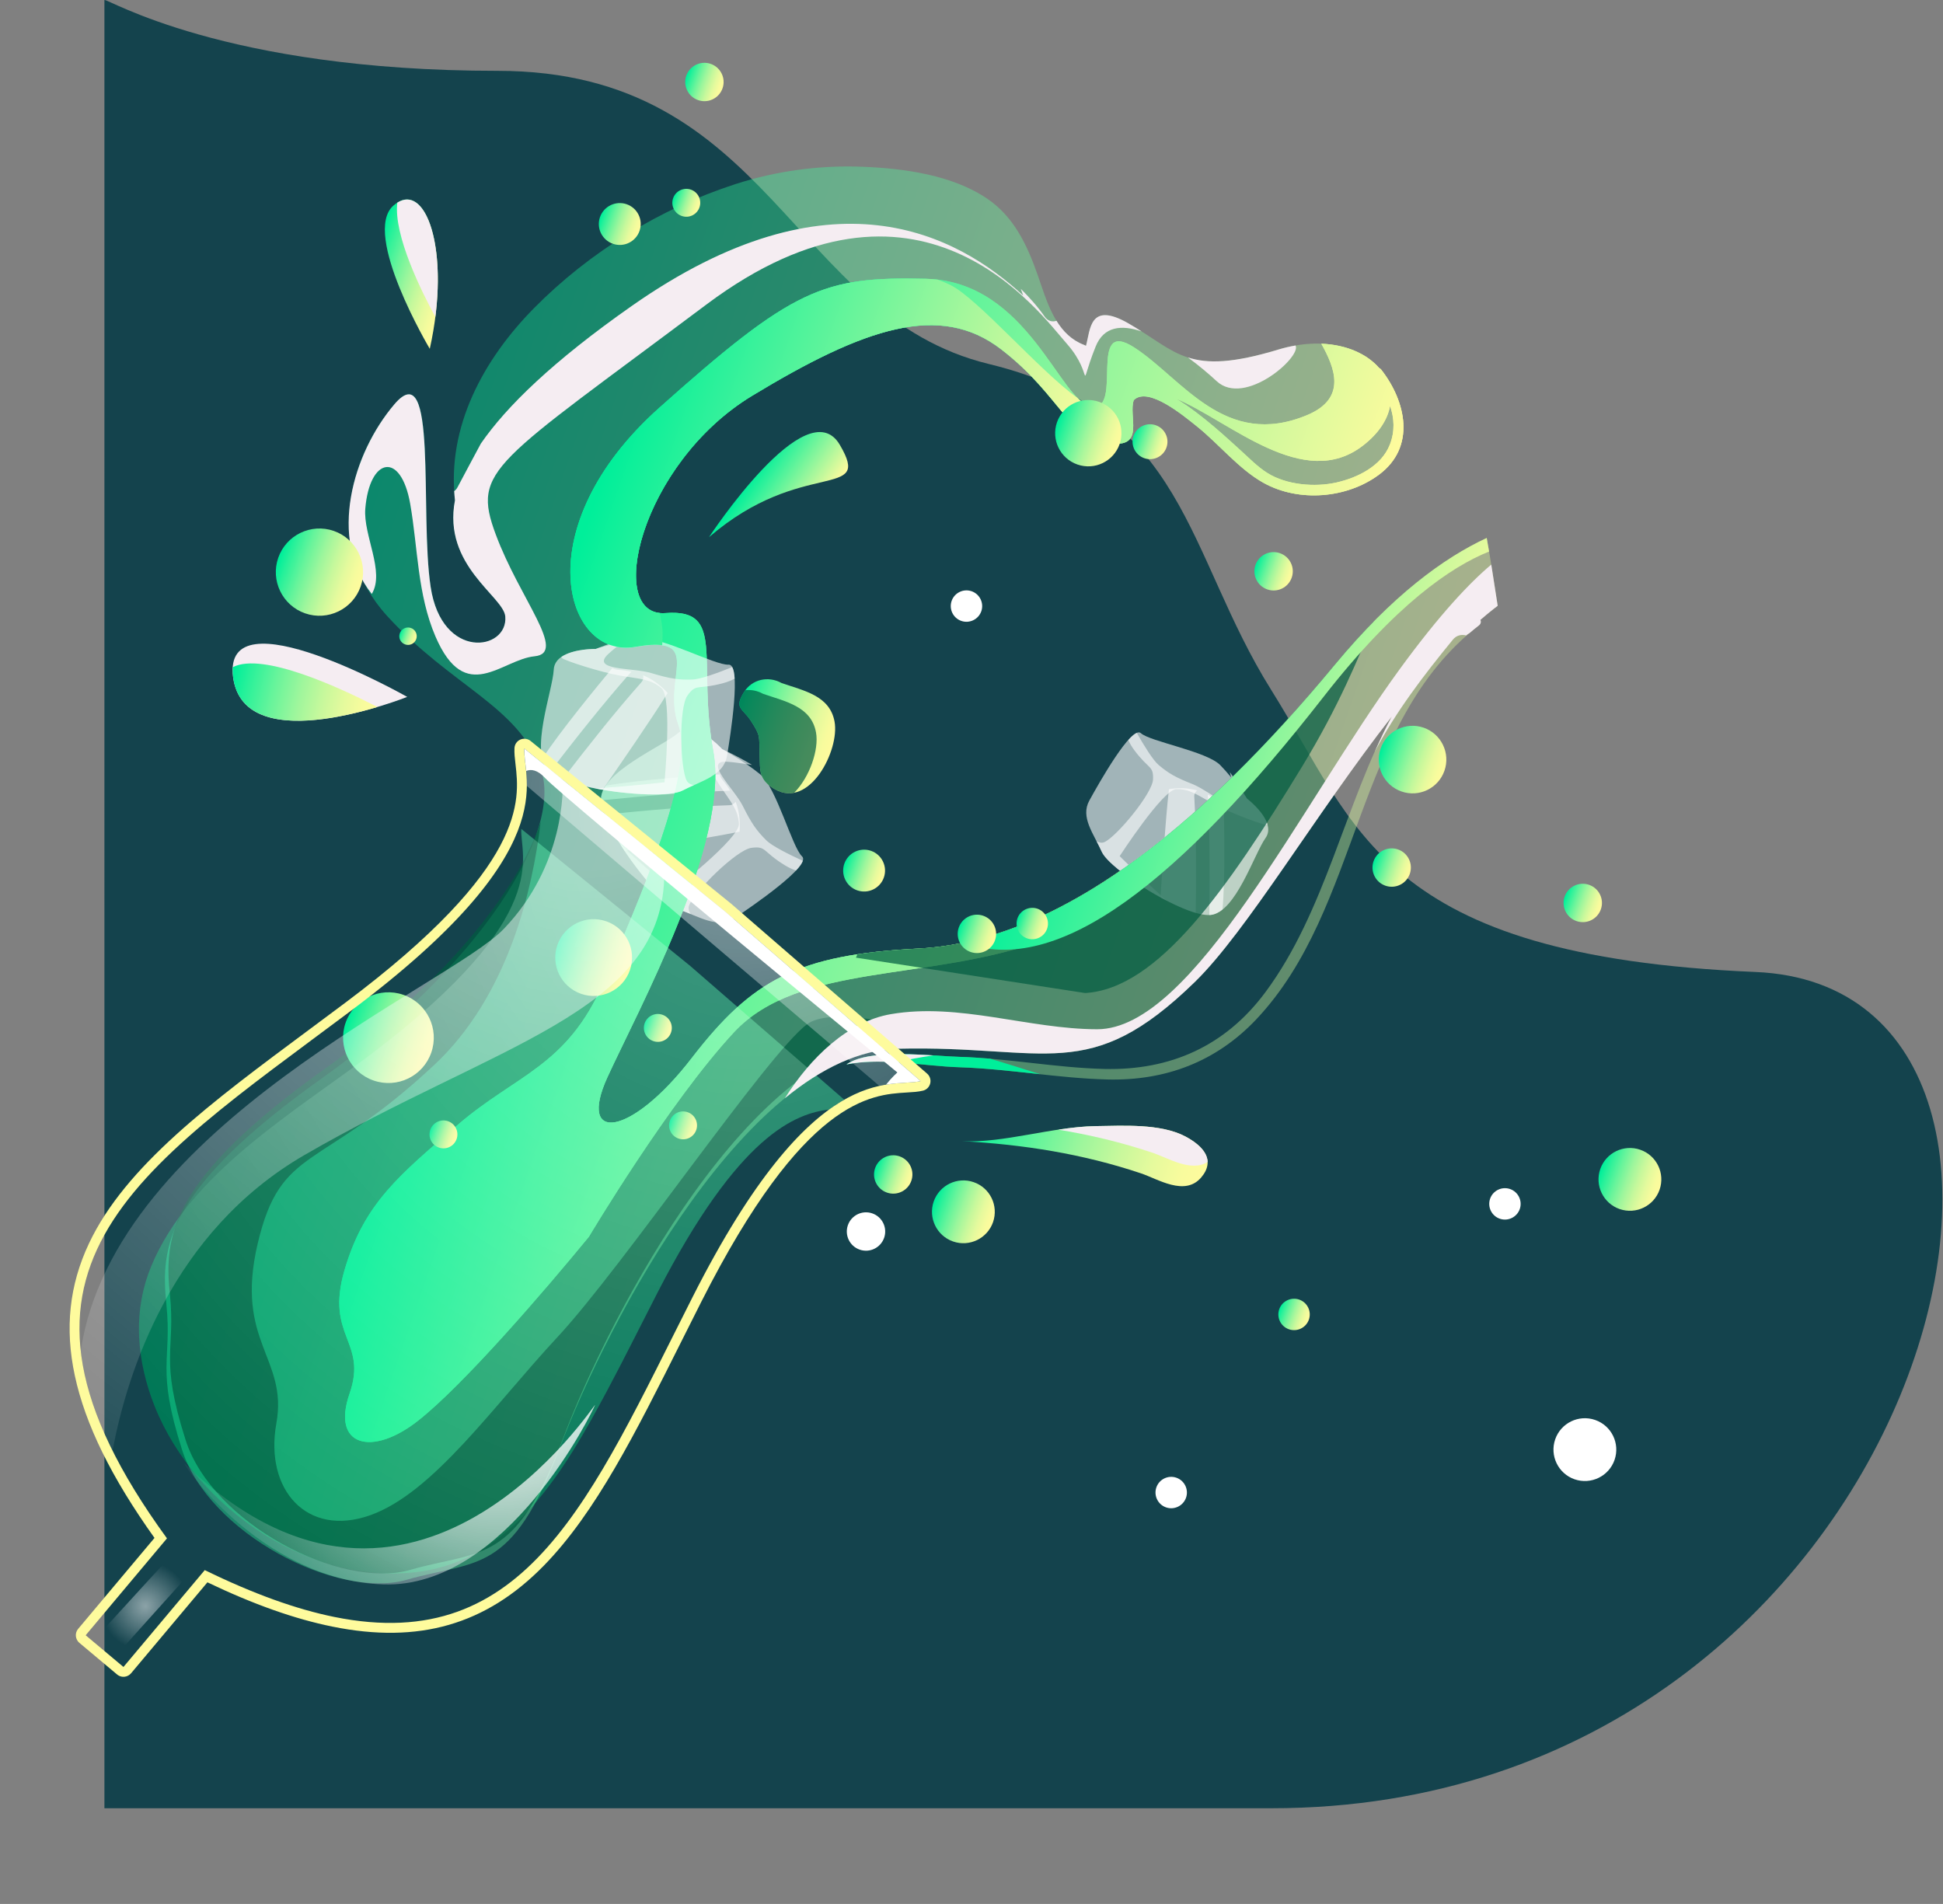 <svg width="949" height="930" viewBox="0 0 949 930" fill="none" xmlns="http://www.w3.org/2000/svg">
<rect x="0" y="0" width="949" height="930" fill="#808080" stroke="none"/>
<path d="M51.003 883.25H620.968C941.435 883.25 1040.44 482.499 857.454 474.771C674.465 467.043 662.965 404.115 620.968 337.139C578.97 270.164 579.97 201.348 482.975 177.796C385.981 154.244 377 34.599 243 34.599C109.001 34.599 52 -1.163 51 0.029L51.003 883.25Z" fill="#14434D"/>
<path d="M742.289 590.561C740.888 594.558 736.523 596.674 732.524 595.289C728.524 593.904 726.411 589.523 727.796 585.524C729.181 581.524 733.562 579.411 737.561 580.796C741.558 582.197 743.674 586.562 742.289 590.561Z" fill="white"/>
<path d="M639.289 644.561C637.888 648.558 633.523 650.674 629.524 649.289C625.524 647.904 623.411 643.523 624.796 639.524C626.181 635.524 630.562 633.411 634.561 634.796C638.558 636.197 640.674 640.562 639.289 644.561Z" fill="url(#paint0_linear)"/>
<path d="M479.289 298.561C477.888 302.558 473.523 304.674 469.524 303.289C465.524 301.904 463.411 297.523 464.796 293.524C466.181 289.524 470.562 287.411 474.561 288.796C478.558 290.197 480.674 294.562 479.289 298.561Z" fill="white"/>
<path d="M579.289 731.561C577.888 735.558 573.523 737.674 569.524 736.289C565.524 734.904 563.411 730.523 564.796 726.524C566.181 722.524 570.562 720.411 574.561 721.796C578.558 723.197 580.674 727.562 579.289 731.561Z" fill="white"/>
<path d="M788.578 713.111C785.792 721.106 777.046 725.335 769.048 722.566C761.052 719.78 756.823 711.034 759.593 703.035C762.378 695.04 771.108 690.808 779.12 693.596C787.119 696.366 791.351 705.096 788.578 713.111Z" fill="white"/>
<path d="M810.578 581.111C807.792 589.106 799.046 593.335 791.048 590.566C783.052 587.78 778.823 579.034 781.593 571.035C784.378 563.04 793.108 558.808 801.12 561.596C809.119 564.366 813.351 573.096 810.578 581.111Z" fill="url(#paint1_linear)"/>
<path d="M781.906 444.126C780.21 449.013 774.864 451.602 769.976 449.906C765.089 448.21 762.499 442.864 764.196 437.976C765.892 433.089 771.238 430.499 776.126 432.195C781.026 433.911 783.603 439.238 781.906 444.126Z" fill="url(#paint2_linear)"/>
<path d="M630.906 282.126C629.21 287.013 623.864 289.602 618.976 287.906C614.089 286.21 611.499 280.864 613.196 275.976C614.892 271.089 620.238 268.499 625.126 270.195C630.026 271.911 632.603 277.238 630.906 282.126Z" fill="url(#paint3_linear)"/>
<path d="M352.906 43.126C351.21 48.013 345.864 50.602 340.976 48.906C336.089 47.21 333.499 41.864 335.196 36.976C336.892 32.089 342.238 29.499 347.126 31.195C352.026 32.91 354.603 38.238 352.906 43.126Z" fill="url(#paint4_linear)"/>
<path d="M336.855 471.595L336.656 471.44C336.656 471.44 336.461 471.269 336.458 471.285L254.621 404.902C253.735 418.006 271.304 446.611 181.674 514.583C144.057 543.116 92.612 572.962 73.777 618.702C65.274 639.363 66.533 661.381 73.788 682.22C91.493 733.122 148.234 774.376 203.387 767.897C250.374 762.386 276.11 717.471 296.295 679.712C304.804 663.792 312.809 647.605 321.047 631.564C360.916 553.912 388.652 543.94 405.036 541.916C407.572 540.085 410.006 538.512 412.361 537.169C396.172 523.112 336.836 471.607 336.855 471.595Z" fill="#007756"/>
<path d="M352.71 365.901C352.71 365.901 339.318 351.148 331.309 357.97C323.285 364.789 293.705 376.978 293.55 390.279C293.395 403.581 321.605 440.771 331.55 444.214C341.492 447.673 350.622 453.92 358.88 448.378C367.137 442.837 396.552 422.726 391.741 418.307C386.927 413.903 379.263 384.814 371.413 378.319C363.559 371.84 352.71 365.901 352.71 365.901Z" fill="url(#paint5_radial)"/>
<path d="M336.522 442.418C338.819 435.783 359.715 415.06 367.056 414.121C374.396 413.183 372.24 415.812 383.248 422.587C385.246 423.812 387.091 424.662 388.817 425.208C390.533 423.375 391.713 421.761 392.107 420.464C385.43 417.404 377.132 413.278 374.359 410.535C369.467 405.705 367.037 402.162 362.789 393.675C358.543 385.172 343.094 371.265 355.196 372.079C359.208 372.351 363.6 373.094 367.359 373.643C360.218 369.309 352.707 365.917 352.707 365.917C352.707 365.917 345.358 357.834 338.302 356.403C338.254 356.639 338.225 356.863 338.221 357.125C338.197 358.858 346.112 375.551 351.65 383.824C357.176 392.078 360.461 395.45 360.896 402.442C361.313 409.447 328.517 435.072 328.517 435.072C328.517 435.072 315.015 423.773 302.969 412.41C312.069 426.817 325.359 442.073 331.562 444.233C333.524 444.91 335.461 445.713 337.353 446.49C336.502 445.186 336.046 443.798 336.522 442.418Z" fill="url(#paint6_radial)"/>
<path d="M293.58 390.941C314.556 388.832 335.541 386.92 356.627 386.21C355.56 384.436 354.323 382.693 352.874 380.94C352.177 380.093 351.766 379.206 351.567 378.329C351.558 378.295 351.529 378.273 351.517 378.254C340.416 378.971 311.617 380.921 295.833 383.789C294.419 385.913 293.568 388.085 293.547 390.295C293.556 390.494 293.577 390.711 293.58 390.941Z" fill="url(#paint7_radial)"/>
<path d="M361.226 406.232C361.625 400.95 361.02 396.17 359.276 391.585C358.656 392.542 357.639 393.271 356.221 393.311C335.863 393.988 315.577 395.844 295.336 397.89C297.352 403.071 300.881 409.362 305.06 415.605C318.424 413.592 345.606 409.428 361.226 406.232Z" fill="url(#paint8_radial)"/>
<path d="M346.296 262.382C346.296 262.382 393.985 189.678 410.195 217.301C426.408 244.909 391.677 223.222 346.296 262.382Z" fill="url(#paint9_linear)"/>
<path d="M381.722 333.622C375.1 329.967 367.237 331.866 363.372 338.068C358.342 346.133 362.739 345.877 366.83 352.233C371.557 359.571 370.71 359.383 371.01 368.66C371.266 376.535 370.508 380.842 378.426 385.465C395.304 395.316 410.177 366.533 407.613 352.483C405.277 339.743 392.675 337.434 381.722 333.622Z" fill="url(#paint10_linear)"/>
<path opacity="0.7" d="M398.556 357.764C396.238 345.011 383.636 342.702 372.668 338.887C369.867 337.335 366.842 336.804 364.001 337.146C363.777 337.445 363.568 337.747 363.371 338.068C358.341 346.133 362.739 345.877 366.829 352.233C371.557 359.571 370.71 359.383 371.01 368.66C371.266 376.535 370.507 380.842 378.426 385.465C381.696 387.374 384.884 387.824 387.893 387.22C395.443 379.666 400.078 366.109 398.556 357.764Z" fill="#005C41"/>
<path opacity="0.4" d="M731.509 295.917C729.776 285.053 728.26 274.168 726.221 263.357C726.193 263.171 726.169 262.97 726.141 262.784C705.289 272.446 679.996 290.834 651.896 324.758C574.122 418.618 507.282 460.331 448.488 463.333C389.694 466.336 367.427 478.45 337.825 516.874C308.207 555.294 281.749 558.719 296.738 526.041C311.712 493.359 356.444 411.461 348.407 367.144C340.367 322.842 354.711 297.15 325.034 299.464C295.358 301.777 312.519 226.523 367.39 193.289C422.265 160.038 459.083 147.578 488.982 170.614C518.865 193.647 520.759 214.153 543.368 216.606C559.143 218.312 551.014 202.921 553.782 195.413C560.829 188.561 578.206 203.154 584.556 208.23C595.326 216.826 605.093 229.154 617.164 235.865C634.361 245.437 657.846 243.491 673.483 231.886C691.665 218.402 686.804 196.114 674.584 180.516C674.282 180.144 673.955 179.897 673.605 179.76C664.744 169.518 646.397 164.076 624.277 170.775C579.898 184.211 575.21 171.748 551.127 157.96C532.026 147.019 532.616 161.094 530.417 168.947C530.112 168.753 529.8 168.592 529.419 168.449C515.321 163.081 511.229 146.787 506.687 133.927C501.625 119.584 495.184 105.897 482.243 97.09C465.151 85.458 441.592 82.271 421.471 81.455C400.49 80.596 379.165 83.455 359.208 89.92C322.581 101.763 287.94 123.061 260.908 150.427C236.167 175.471 218.141 208.485 222.247 244.363C216.113 276.312 246.009 291.279 246.827 301.153C248.223 317.885 215.813 322.842 210.359 286.658C204.904 250.473 214.006 172.421 192.657 197.48C171.308 222.539 157.788 266.569 189.145 300.937C220.502 335.305 253.258 344.899 264.17 375.762C275.083 406.624 234.352 471.868 157.634 526.387C80.916 580.906 78.386 608.912 81.255 636.979C84.125 665.046 76.007 667.631 88.946 708.236C101.888 748.825 164.543 781.454 198.624 771.654C232.705 761.853 249.857 769.628 273.313 707.408C296.768 645.189 365.857 514.013 438.646 512.275C511.438 510.52 531.67 530.202 583.539 479.664C608.862 454.984 642.606 397.508 679.715 350.045C656.72 393.17 647.258 445.337 618.028 484.673C598.497 510.953 571.686 522.917 539.373 522.137C515.614 521.551 492.188 516.899 468.445 516.234C454.86 515.858 424.838 511.869 413.428 519.937C430.771 516.418 450.847 520.767 468.545 521.322C492.776 522.086 516.707 526.676 540.938 527.276C569.217 527.975 594.004 518.635 613.57 497.922C665.195 443.251 660.927 353.09 722.27 305.49C723.281 304.711 723.394 303.668 723.018 302.772C725.874 300.333 728.679 298.065 731.509 295.917Z" fill="url(#paint11_linear)"/>
<path d="M469.905 557.398C489.786 558.51 514.173 550.335 535.188 550.053C548.409 549.881 566.886 548.691 579.023 555.153C587.726 559.788 593.829 566.732 586.699 575.126C578.712 584.511 565.597 575.915 557.273 573.129C528.851 563.594 499.83 559.037 469.905 557.398Z" fill="url(#paint12_linear)"/>
<path d="M535.188 550.053C529.284 550.135 523.123 550.838 516.864 551.782C532.498 554.346 547.924 558.015 563.153 563.136C570.57 565.624 581.81 572.708 589.827 567.544C589.648 562.523 584.959 558.309 579.039 555.157C566.886 548.691 548.408 549.881 535.188 550.053Z" fill="#F5EDF2"/>
<path d="M209.911 170.377C209.911 170.377 176.507 114.241 192.134 100.42C207.773 86.618 220.614 122.365 209.911 170.377Z" fill="url(#paint13_linear)"/>
<path d="M194.063 98.991C192.098 114.91 206.139 142.881 212.629 154.791C217.451 116.853 207.072 90.723 194.063 98.991Z" fill="#F5EDF2"/>
<path d="M198.887 340.402C198.887 340.402 108.452 289.085 113.845 330.669C119.241 372.237 198.887 340.402 198.887 340.402Z" fill="#F5EDF2"/>
<path d="M113.681 325.896C113.586 327.337 113.629 328.903 113.845 330.669C117.774 360.952 161.103 352.288 184.34 345.34C166.927 336.348 128.368 318.247 113.681 325.896Z" fill="url(#paint14_linear)"/>
<path opacity="0.7" d="M440.368 507.425C451.211 507.164 460.875 507.385 469.668 507.774C437.119 498.698 404.767 492.286 394.095 500.355C374.491 515.19 304.142 618.854 272.436 652.932C240.727 687.026 211.607 729.221 180.741 740.149C149.878 751.061 129.165 727.608 134.969 695.347C140.788 663.088 114.466 655.734 125.882 607.358C137.298 558.982 155.982 572.708 212.194 520.083C248.29 486.272 260.172 434.383 264.054 401.567C252.892 435.35 215.915 481.347 159.352 521.553C82.634 576.072 80.107 604.062 82.973 632.145C85.843 660.212 77.726 662.798 90.664 703.402C103.606 743.991 166.261 776.621 200.342 766.82C234.439 757.023 251.575 764.794 275.034 702.559C298.474 640.336 367.579 509.164 440.368 507.425Z" fill="#005C41"/>
<path d="M507.975 524.692C500.35 522.26 492.102 519.67 483.617 517.113C478.584 516.699 473.539 516.348 468.483 516.209C454.899 515.832 424.876 511.844 413.466 519.911C430.809 516.392 450.886 520.742 468.583 521.297C481.761 521.738 494.863 523.28 507.975 524.692Z" fill="url(#paint15_linear)"/>
<path d="M583.779 396.387C534.15 440.409 489.37 461.242 448.488 463.334C389.694 466.336 367.427 478.45 337.825 516.874C308.207 555.294 281.749 558.72 296.739 526.041C311.713 493.359 356.444 411.461 348.407 367.144C340.367 322.842 354.711 297.15 325.035 299.464C295.358 301.777 312.519 226.523 367.391 193.289C422.265 160.038 459.083 147.578 488.982 170.614C518.865 193.647 520.759 214.153 543.368 216.606C559.143 218.312 551.014 202.921 553.782 195.413C560.83 188.561 578.206 203.154 584.557 208.23C595.326 216.826 605.093 229.154 617.164 235.865C634.361 245.437 657.846 243.491 673.483 231.886C691.665 218.402 686.804 196.114 674.584 180.516C674.282 180.144 673.955 179.897 673.606 179.76C667.773 173.018 657.809 168.374 645.36 167.9C651.923 179.611 658.039 194.578 638.405 202.765C598.295 219.494 577.718 185.261 554.206 169.867C530.679 154.47 548.959 200.52 533.355 198.7C517.75 196.881 502.347 137.377 452.226 136.184C402.105 134.992 387.477 140.734 322.033 199.179C256.589 257.624 275.689 322.027 310.267 316.001C344.843 309.991 322.999 331.259 331.326 354.005C339.654 376.75 312.423 439.467 294.635 480.204C276.863 520.945 252.014 524.926 223.659 549.352C195.304 573.777 177.881 587.562 168.284 620.334C158.69 653.09 179.691 654.987 170.73 680.737C161.77 706.488 181.643 711.6 203.984 694.105C226.309 676.608 265.731 630.762 287.636 604.093C287.636 604.093 326.774 538.297 358.479 504.219C390.188 470.126 453.671 479.587 509.46 459.297C556.72 442.083 573.141 416.746 583.779 396.387ZM665.694 217.646C673.594 211.524 677.766 204.777 678.937 198.274C681.001 204.268 681.382 210.643 678.824 217.192C674.708 227.706 662.96 233.393 652.669 235.701C642.122 238.056 628.417 236.901 619.071 231.07C614.165 228.009 609.903 223.553 605.617 219.699C600.648 215.248 587.349 202.548 574.525 194.781C600.985 205.903 636.698 240.138 665.694 217.646Z" fill="url(#paint16_linear)"/>
<path d="M583.779 396.387C534.15 440.409 489.37 461.242 448.488 463.334C389.694 466.336 367.427 478.45 337.825 516.874C308.207 555.294 281.749 558.72 296.739 526.041C311.713 493.359 356.444 411.461 348.407 367.144C340.367 322.842 354.711 297.15 325.035 299.464C295.358 301.777 312.519 226.523 367.391 193.289C422.265 160.038 459.083 147.578 488.982 170.614C518.865 193.647 520.759 214.153 543.368 216.606C559.143 218.312 551.014 202.921 553.782 195.413C560.83 188.561 578.206 203.154 584.557 208.23C595.326 216.826 605.093 229.154 617.164 235.865C634.361 245.437 657.846 243.491 673.483 231.886C691.665 218.402 686.804 196.114 674.584 180.516C674.282 180.144 673.955 179.897 673.606 179.76C667.773 173.018 657.809 168.374 645.36 167.9C651.923 179.611 658.039 194.578 638.405 202.765C598.295 219.494 577.718 185.261 554.206 169.867C530.679 154.47 548.959 200.52 533.355 198.7C517.75 196.881 502.347 137.377 452.226 136.184C402.105 134.992 387.477 140.734 322.033 199.179C256.589 257.624 275.689 322.027 310.267 316.001C344.843 309.991 322.999 331.259 331.326 354.005C339.654 376.75 312.423 439.467 294.635 480.204C276.863 520.945 252.014 524.926 223.659 549.352C195.304 573.777 177.881 587.562 168.284 620.334C158.69 653.09 179.691 654.987 170.73 680.737C161.77 706.488 181.643 711.6 203.984 694.105C226.309 676.608 265.731 630.762 287.636 604.093C287.636 604.093 326.774 538.297 358.479 504.219C390.188 470.126 453.671 479.587 509.46 459.297C556.72 442.083 573.141 416.746 583.779 396.387ZM665.694 217.646C673.594 211.524 677.766 204.777 678.937 198.274C681.001 204.268 681.382 210.643 678.824 217.192C674.708 227.706 662.96 233.393 652.669 235.701C642.122 238.056 628.417 236.901 619.071 231.07C614.165 228.009 609.903 223.553 605.617 219.699C600.648 215.248 587.349 202.548 574.525 194.781C600.985 205.903 636.698 240.138 665.694 217.646Z" fill="url(#paint17_linear)"/>
<path d="M551.115 157.941C532.014 147 532.604 161.075 530.405 168.928C530.099 168.735 529.788 168.573 529.407 168.43C523.396 166.129 519.196 161.85 516.01 156.694C514.038 157.36 511.846 156.932 510.228 154.636C506.771 149.688 502.78 145.27 498.58 141.073C498.965 142.168 499.352 143.247 499.737 144.342C467.385 114.478 406.1 81.077 308.627 149.394C270.106 176.4 247.394 198.476 234.844 216.693C231.096 223.772 227.226 230.81 223.525 237.899C223.063 238.805 222.475 239.441 221.84 239.902C221.934 241.381 222.043 242.863 222.216 244.357C216.082 276.306 245.978 291.273 246.796 301.147C248.192 317.879 215.782 322.836 210.327 286.651C204.873 250.467 213.972 172.43 192.626 197.473C172.333 221.287 160.089 263.23 181.584 290.105C188.147 279.333 177.345 261.432 178.416 248.464C180.497 223.32 195.825 220.278 200.349 246.089C204.136 267.767 203.853 290.357 212.715 310.948C227.361 344.912 244.915 322.15 261.112 320.564C277.292 318.974 253.932 292.804 242.124 261.021C230.316 229.239 240.784 226.868 344.94 148.804C449.096 70.739 507.328 152.359 521.146 168.001C534.949 183.641 525.853 192.506 535.141 169.265C539.101 159.359 547.778 158.544 557.563 161.889C555.58 160.585 553.437 159.265 551.115 157.941Z" fill="#F5EDF2"/>
<path d="M580.208 174.598C585.688 178.628 590.613 182.809 594.242 186.185C607.979 198.908 635.909 174.15 632.756 168.755C630.003 169.23 627.18 169.888 624.262 170.772C602.164 177.443 589.908 177.713 580.208 174.598Z" fill="#F5EDF2"/>
<path d="M290.93 316.984C290.93 316.984 271.019 316.587 270.465 327.085C269.908 337.599 258.443 367.45 267.994 376.717C277.565 385.972 323.969 391.019 333.299 386.171C342.629 381.322 353.453 378.974 355.097 369.173C356.74 359.371 362.333 324.18 355.826 324.648C349.319 325.117 322.902 310.708 312.793 311.954C302.707 313.173 290.93 316.984 290.93 316.984Z" fill="url(#paint18_radial)"/>
<path d="M335.402 381.3C332.172 375.069 331.446 345.649 335.824 339.665C340.187 333.679 340.616 337.062 353.101 333.722C355.356 333.114 357.25 332.35 358.834 331.49C358.686 328.984 358.313 327.022 357.651 325.839C350.845 328.591 342.143 331.796 338.231 331.921C331.362 332.152 327.118 331.488 318.032 328.743C308.93 325.996 288.21 327.649 297.127 319.421C300.075 316.69 303.634 314.017 306.623 311.654C298.563 313.874 290.93 316.984 290.93 316.984C290.93 316.984 280.018 316.772 274.125 320.923C274.267 321.116 274.411 321.293 274.587 321.476C275.832 322.696 293.402 328.407 303.201 330.066C312.999 331.725 317.706 331.646 323.09 336.149C328.474 340.651 324.547 382.1 324.547 382.1C324.547 382.1 307.06 384.147 290.535 385.092C307.267 388.387 327.485 389.206 333.299 386.171C335.133 385.214 337.045 384.355 338.904 383.519C337.405 383.231 336.089 382.604 335.402 381.3Z" fill="url(#paint19_radial)"/>
<path d="M268.498 377.147C281.377 360.457 294.411 343.896 308.376 328.081C306.366 327.641 304.229 327.339 301.963 327.191C300.864 327.115 299.941 326.814 299.167 326.345C299.135 326.339 299.104 326.332 299.072 326.326C291.973 334.89 273.6 357.158 264.843 370.584C265.419 373.079 266.419 375.184 267.994 376.717C268.161 376.866 268.331 376.999 268.498 377.147Z" fill="url(#paint20_radial)"/>
<path d="M326.091 338.495C322.523 334.574 318.641 331.721 314.117 329.852C314.385 330.956 314.199 332.197 313.263 333.254C299.773 348.509 287.194 364.523 274.758 380.647C279.906 382.757 286.902 384.487 294.318 385.761C302.033 374.649 317.67 352.039 326.091 338.495Z" fill="url(#paint21_radial)"/>
<path d="M609.034 390.077C609.034 390.077 623.8 401.288 618.146 409.276C612.477 417.26 603.597 445.684 591.26 446.922C578.942 448.147 542.14 425.023 538.132 416.076C534.124 407.13 527.586 399.178 532.036 391.061C536.502 382.947 552.746 354.032 557.23 358.123C561.711 362.229 589.32 366.958 595.984 373.721C602.645 380.5 609.034 390.077 609.034 390.077Z" fill="url(#paint22_radial)"/>
<path d="M539.406 411.333C545.357 408.669 562.882 387.591 563.162 380.71C563.426 373.827 561.173 376.043 553.98 366.385C552.677 364.645 551.752 362.981 551.097 361.438C552.662 359.706 554.058 358.48 555.223 357.994C558.611 363.929 563.102 371.301 565.889 373.654C570.773 377.793 574.244 379.76 582.475 383.003C590.706 386.246 604.874 399.434 603.117 388.287C602.537 384.594 601.498 380.579 600.672 377.132C605.273 383.394 609.031 390.093 609.031 390.093C609.031 390.093 617.116 396.242 619.025 402.681C618.816 402.737 618.608 402.793 618.359 402.808C616.751 402.974 600.628 396.999 592.514 392.533C584.413 388.086 581.022 385.316 574.494 385.484C567.965 385.653 546.874 418.177 546.874 418.177C546.874 418.177 558.442 429.788 569.964 440.013C555.859 432.741 540.623 421.665 538.129 416.092C537.339 414.325 536.442 412.601 535.571 410.916C536.83 411.581 538.159 411.9 539.406 411.333Z" fill="url(#paint23_radial)"/>
<path d="M590.645 446.961C590.887 427.331 590.945 407.712 589.888 388.097C591.619 388.941 593.334 389.944 595.09 391.153C595.924 391.732 596.796 392.04 597.609 392.156C597.64 392.162 597.669 392.184 597.684 392.187C597.915 402.533 598.468 429.409 597.095 444.268C595.235 445.76 593.287 446.71 591.244 446.919C591.058 446.946 590.847 446.936 590.645 446.961Z" fill="url(#paint24_radial)"/>
<path d="M570.938 385.469C575.807 384.668 580.282 384.838 584.67 386.088C583.833 386.739 583.25 387.752 583.313 389.06C584.344 407.997 584.271 426.957 584.038 445.9C579.049 444.462 572.954 441.685 566.813 438.324C567.606 425.759 569.26 400.216 570.938 385.469Z" fill="url(#paint25_radial)"/>
<path d="M455.946 515.52C441.206 514.614 422.044 513.844 413.448 519.924C421.196 518.346 429.493 518.356 437.882 518.876C443.853 517.496 449.898 516.311 455.946 515.52Z" fill="#F5EDF2"/>
<path d="M728.36 275.779C717.862 284.605 703.25 299.977 683.692 326.793C635.384 393.01 582.746 502.823 535.859 502.746C502.448 502.695 468.415 489.612 435.054 495.376C414.149 498.993 395.966 516.445 383.352 536.436C401.067 521.94 419.749 512.707 438.7 512.253C511.492 510.498 531.723 530.18 583.593 479.642C608.916 454.962 642.66 397.486 679.769 350.023C676.782 355.616 674.04 361.374 671.443 367.227C681.755 347.589 695.53 329.636 709.612 312.435C711.421 310.227 713.903 309.796 716.095 310.388C716.604 309.9 717.141 309.517 717.718 309.257C719.209 307.969 720.745 306.706 722.321 305.484C723.331 304.705 723.445 303.662 723.069 302.766C724.102 301.876 725.132 301.003 726.158 300.145C726.436 299.906 726.711 299.683 726.986 299.46C727.852 298.75 728.733 298.043 729.592 297.365C729.769 297.22 729.962 297.079 730.139 296.934C730.587 296.582 731.048 296.249 731.497 295.898C730.446 289.19 729.43 282.474 728.36 275.779Z" fill="#F5EDF2"/>
<path d="M90.236 714.975C86.948 711.783 126.425 771.774 187.046 773.915C247.668 776.055 289.775 688.738 290.61 686.317C291.442 683.911 202.294 823.433 90.236 714.975Z" fill="url(#paint26_radial)"/>
<path opacity="0.7" d="M540.036 198.497C539.346 198.833 538.664 199.121 537.999 199.412C538.793 199.294 539.487 199.025 540.036 198.497Z" fill="#005C41"/>
<path d="M310.258 315.966C316.158 314.932 320.383 314.723 323.426 315.16C323.529 313.442 323.609 311.753 323.623 310.067C323.661 306.401 323.034 302.863 322.176 299.409C296.55 296.706 314.341 225.384 367.378 193.27C422.252 160.019 459.07 147.559 488.969 170.595C504.512 182.586 512.488 193.879 519.75 202.305C524.99 203.154 530.857 202.524 538.014 199.416C536.81 199.614 535.342 199.333 533.685 198.686C533.572 198.679 533.471 198.691 533.342 198.681C531.004 198.404 528.666 196.831 526.214 194.366C507.564 180.958 477.389 145.616 464.161 139.195C462.13 138.209 460.09 137.352 458.043 136.609C456.153 136.39 454.199 136.24 452.21 136.181C402.089 134.989 387.461 140.731 322.017 199.176C256.579 257.589 275.68 321.993 310.258 315.966Z" fill="url(#paint27_linear)"/>
<path opacity="0.7" d="M529.968 485.053C565.576 483.008 599.274 434.574 635.621 375.018C654.287 344.43 663.474 321.037 670.947 303.595C664.755 309.867 658.398 316.876 651.9 324.742C574.125 418.602 507.285 460.316 448.491 463.318C437.388 463.887 427.595 464.788 418.797 466.12C418.553 466.677 418.278 467.228 418.068 467.776" fill="#005C41"/>
<path d="M726.241 263.345C726.213 263.159 726.188 262.957 726.16 262.771C705.309 272.433 680.015 290.822 651.916 324.745C583.713 407.066 523.91 449.255 470.56 460.429C516.982 477.681 576.633 429.852 646.497 340.308C681.687 295.195 708.789 276.862 727.293 269.397C726.948 267.375 726.604 265.354 726.241 263.345Z" fill="url(#paint28_linear)"/>
<path d="M307.657 473.891C304.249 483.662 293.572 488.844 283.784 485.433C274.012 482.025 268.83 471.348 272.242 461.56C275.65 451.788 286.327 446.606 296.115 450.018C305.89 453.41 311.068 464.103 307.657 473.891Z" fill="url(#paint29_linear)"/>
<path d="M327.74 504.333C326.51 507.888 322.619 509.772 319.067 508.527C315.511 507.298 313.627 503.407 314.857 499.851C316.102 496.299 319.977 494.412 323.53 495.657C327.101 496.889 328.985 500.781 327.74 504.333Z" fill="url(#paint30_linear)"/>
<path d="M210.646 514.127C206.628 525.694 193.994 531.791 182.443 527.777C170.876 523.758 164.779 511.125 168.794 499.573C172.812 488.007 185.446 481.909 196.997 485.924C208.548 489.939 214.661 502.576 210.646 514.127Z" fill="url(#paint31_linear)"/>
<path d="M223.029 556.341C221.8 559.897 217.908 561.781 214.356 560.536C210.8 559.306 208.916 555.415 210.161 551.863C211.391 548.307 215.282 546.423 218.834 547.668C222.39 548.898 224.258 552.786 223.029 556.341Z" fill="url(#paint32_linear)"/>
<path d="M176.156 286.463C172.281 297.567 160.133 303.451 149.026 299.592C137.919 295.732 132.035 283.584 135.897 272.462C139.756 261.355 151.904 255.47 163.027 259.333C174.131 263.208 180.015 275.356 176.156 286.463Z" fill="url(#paint33_linear)"/>
<path d="M203.303 312.155C202.525 314.375 200.104 315.557 197.884 314.779C195.664 314.001 194.482 311.58 195.26 309.36C196.038 307.14 198.459 305.958 200.679 306.736C202.902 307.498 204.081 309.935 203.303 312.155Z" fill="url(#paint34_linear)"/>
<path d="M312.361 112.777C310.51 118.109 304.674 120.927 299.342 119.075C294.011 117.223 291.193 111.388 293.044 106.056C294.896 100.725 300.732 97.906 306.063 99.758C311.411 101.613 314.229 107.449 312.361 112.777Z" fill="url(#paint35_linear)"/>
<path d="M341.633 101.296C340.388 104.849 336.513 106.736 332.96 105.491C329.405 104.262 327.521 100.37 328.766 96.818C329.995 93.262 333.887 91.378 337.439 92.623C340.979 93.85 342.863 97.741 341.633 101.296Z" fill="url(#paint36_linear)"/>
<path d="M486.005 459.231C484.309 464.119 478.962 466.708 474.059 465.009C469.172 463.313 466.582 457.966 468.279 453.079C469.975 448.191 475.321 445.602 480.209 447.298C485.128 449.001 487.701 454.344 486.005 459.231Z" fill="url(#paint37_linear)"/>
<path d="M511.429 453.628C510.028 457.625 505.663 459.741 501.664 458.356C497.664 456.971 495.552 452.59 496.937 448.591C498.321 444.591 502.702 442.478 506.702 443.863C510.698 445.264 512.814 449.629 511.429 453.628Z" fill="url(#paint38_linear)"/>
<path d="M546.847 216.917C543.906 225.357 534.684 229.834 526.228 226.889C517.788 223.948 513.312 214.726 516.256 206.27C519.197 197.831 528.42 193.354 536.859 196.295C545.315 199.24 549.791 208.462 546.847 216.917Z" fill="url(#paint39_linear)"/>
<path d="M569.736 218.557C568.196 223.001 563.323 225.358 558.883 223.802C554.439 222.261 552.078 217.404 553.638 212.948C555.194 208.508 560.036 206.144 564.492 207.703C568.932 209.26 571.277 214.114 569.736 218.557Z" fill="url(#paint40_linear)"/>
<path d="M705.505 376.446C702.513 385.056 693.111 389.611 684.504 386.603C675.894 383.611 671.339 374.208 674.347 365.602C677.339 356.992 686.741 352.437 695.348 355.445C703.942 358.434 708.494 367.852 705.505 376.446Z" fill="url(#paint41_linear)"/>
<path d="M688.58 426.837C686.884 431.724 681.537 434.314 676.65 432.618C671.762 430.921 669.173 425.575 670.869 420.688C672.565 415.8 677.912 413.211 682.799 414.907C687.687 416.603 690.276 421.949 688.58 426.837Z" fill="url(#paint42_linear)"/>
<path d="M340.064 551.93C338.819 555.483 334.943 557.37 331.375 556.122C327.82 554.892 325.936 551.001 327.181 547.449C328.426 543.896 332.302 542.009 335.854 543.254C339.425 544.487 341.293 548.375 340.064 551.93Z" fill="url(#paint43_linear)"/>
<path d="M431.701 428.607C429.849 433.938 424.014 436.756 418.682 434.905C413.35 433.053 410.532 427.217 412.384 421.886C414.236 416.554 420.072 413.736 425.403 415.588C430.735 417.44 433.553 423.275 431.701 428.607Z" fill="url(#paint44_linear)"/>
<path d="M445.123 576.742C443.426 581.63 438.08 584.219 433.193 582.523C428.305 580.827 425.716 575.48 427.412 570.593C429.108 565.705 434.454 563.116 439.342 564.812C444.242 566.527 446.819 571.855 445.123 576.742Z" fill="url(#paint45_linear)"/>
<path d="M431.829 604.615C430.117 609.499 424.786 612.092 419.899 610.396C415.011 608.7 412.422 603.353 414.118 598.466C415.814 593.578 421.161 590.989 426.048 592.685C430.936 594.381 433.525 599.728 431.829 604.615Z" fill="white"/>
<path d="M485.024 596.952C482.239 604.948 473.493 609.177 465.494 606.407C457.499 603.621 453.27 594.876 456.04 586.877C458.825 578.881 467.555 574.649 475.566 577.438C483.565 580.208 487.797 588.937 485.024 596.952Z" fill="url(#paint46_linear)"/>
<path opacity="0.5" d="M277.57 384.005L275.141 381.102L274.776 380.798C275.074 385.155 276.031 422.412 246.11 453.67C219.328 481.662 56.191 549.014 39.44 659.692C41.074 674.52 46.052 690.65 54.969 708.546C62.205 670.113 83.931 601.705 148.708 564.182C242.137 510.066 322.111 494.566 324.413 429.188C324.515 426.339 324.5 423.663 324.425 421.122L278.349 383.72C277.838 383.896 277.57 384.005 277.57 384.005Z" fill="url(#paint47_radial)"/>
<path d="M256.1 365.663L353.952 445.1L353.956 445.084L354.176 445.293L354.415 445.489L449.63 528.064C434.586 531.573 397.469 516.553 338.274 633.548C288.44 732.041 257.33 808.878 163.292 789.81C144.83 786.067 123.939 778.617 100.005 766.925L60.302 814.239L51.304 806.692L50.842 806.303L41.844 798.755L81.55 751.425C-13.968 620.196 65.849 572.8 171.543 493.62C276.495 415.028 255.255 381.071 256.1 365.663ZM257.058 360.937C256.097 360.743 255.075 360.847 254.141 361.248C252.485 361.978 251.371 363.589 251.284 365.392C251.148 367.84 251.438 370.376 251.789 373.333C253.801 390.747 257.554 423.192 168.666 489.773C162.807 494.161 157.034 498.452 151.358 502.663C103.055 538.525 61.334 569.506 43.459 607.356C33.854 627.712 31.588 648.834 36.554 671.98C41.667 695.779 54.398 721.714 75.461 751.207L38.161 795.647C37.339 796.628 36.935 797.891 37.055 799.161C37.174 800.432 37.77 801.619 38.751 802.441L47.749 809.989L48.212 810.378L57.21 817.925C57.826 818.444 58.575 818.793 59.347 818.949C59.804 819.042 60.258 819.068 60.724 819.032C61.995 818.912 63.182 818.316 64.004 817.335L101.304 772.896C123.923 783.714 143.923 790.787 162.352 794.523C204.567 803.083 237.383 793.616 265.624 764.74C290.928 738.859 310.385 700.002 332.903 655.025C336.072 648.698 339.295 642.267 342.606 635.722C392.744 536.619 425.345 534.685 442.842 533.641C445.812 533.472 448.368 533.318 450.746 532.751C452.519 532.34 453.894 530.979 454.333 529.215C454.773 527.451 454.179 525.608 452.814 524.413L357.819 442.046C357.696 441.923 357.586 441.819 357.445 441.708L357.303 441.597L357.165 441.471C357.026 441.344 356.885 441.234 356.727 441.12L259.139 361.917C258.535 361.417 257.814 361.091 257.058 360.937Z" fill="url(#paint48_linear)"/>
<path opacity="0.5" d="M354.434 445.476L354.195 445.28L353.975 445.071L353.971 445.087L256.119 365.65C255.886 370.031 257.431 375.92 257.337 383.904L429.508 530.413C438.317 528.46 445.035 529.133 449.649 528.052L354.434 445.476Z" fill="url(#paint49_radial)"/>
<g opacity="0.5">
<path opacity="0.5" d="M336.855 471.595L336.656 471.44C336.656 471.44 336.461 471.269 336.458 471.285L254.621 404.902C253.735 418.006 271.304 446.611 181.674 514.583C144.057 543.117 92.612 572.962 73.777 618.702C65.274 639.364 66.533 661.381 73.788 682.22C91.493 733.122 148.234 774.376 203.387 767.897C250.374 762.386 276.11 717.471 296.295 679.712C304.804 663.792 312.809 647.605 321.047 631.564C360.916 553.912 388.652 543.94 405.036 541.916C407.572 540.085 410.006 538.512 412.361 537.169C396.172 523.112 336.836 471.607 336.855 471.595Z" fill="url(#paint50_radial)"/>
</g>
<path d="M432.746 529.807C439.974 528.615 445.618 529.005 449.662 528.071L354.446 445.495L354.207 445.299L353.987 445.09L353.984 445.106L256.131 365.669C255.969 368.572 256.583 372.173 257.004 376.572C259.326 375.632 262.496 375.93 266.309 380.098C274.81 389.366 438.285 523.845 438.285 523.845C438.285 523.845 435.403 526.409 432.746 529.807Z" fill="white"/>
<path opacity="0.5" d="M84.876 758.56C83.245 760.132 59.178 786.46 45.322 801.658L50.858 806.306L51.32 806.695L55.355 810.088L97.481 763.199L84.876 758.56Z" fill="url(#paint51_radial)"/>
<defs>
<linearGradient id="paint0_linear" x1="624.789" y1="639.524" x2="639.281" y2="644.566" gradientUnits="userSpaceOnUse">
<stop offset="0.017" stop-color="#00EF9A"/>
<stop offset="0.125" stop-color="#2AF19A"/>
<stop offset="0.306" stop-color="#69F49B"/>
<stop offset="0.479" stop-color="#9FF69C"/>
<stop offset="0.639" stop-color="#C8F89C"/>
<stop offset="0.784" stop-color="#E6FA9D"/>
<stop offset="0.908" stop-color="#F8FB9D"/>
<stop offset="0.997" stop-color="#FEFB9D"/>
</linearGradient>
<linearGradient id="paint1_linear" x1="781.596" y1="571.027" x2="810.573" y2="581.107" gradientUnits="userSpaceOnUse">
<stop offset="0.017" stop-color="#00EF9A"/>
<stop offset="0.125" stop-color="#2AF19A"/>
<stop offset="0.306" stop-color="#69F49B"/>
<stop offset="0.479" stop-color="#9FF69C"/>
<stop offset="0.639" stop-color="#C8F89C"/>
<stop offset="0.784" stop-color="#E6FA9D"/>
<stop offset="0.908" stop-color="#F8FB9D"/>
<stop offset="0.997" stop-color="#FEFB9D"/>
</linearGradient>
<linearGradient id="paint2_linear" x1="764.201" y1="437.974" x2="781.907" y2="444.133" gradientUnits="userSpaceOnUse">
<stop offset="0.017" stop-color="#00EF9A"/>
<stop offset="0.125" stop-color="#2AF19A"/>
<stop offset="0.306" stop-color="#69F49B"/>
<stop offset="0.479" stop-color="#9FF69C"/>
<stop offset="0.639" stop-color="#C8F89C"/>
<stop offset="0.784" stop-color="#E6FA9D"/>
<stop offset="0.908" stop-color="#F8FB9D"/>
<stop offset="0.997" stop-color="#FEFB9D"/>
</linearGradient>
<linearGradient id="paint3_linear" x1="613.201" y1="275.974" x2="630.907" y2="282.133" gradientUnits="userSpaceOnUse">
<stop offset="0.017" stop-color="#00EF9A"/>
<stop offset="0.125" stop-color="#2AF19A"/>
<stop offset="0.306" stop-color="#69F49B"/>
<stop offset="0.479" stop-color="#9FF69C"/>
<stop offset="0.639" stop-color="#C8F89C"/>
<stop offset="0.784" stop-color="#E6FA9D"/>
<stop offset="0.908" stop-color="#F8FB9D"/>
<stop offset="0.997" stop-color="#FEFB9D"/>
</linearGradient>
<linearGradient id="paint4_linear" x1="335.201" y1="36.974" x2="352.907" y2="43.133" gradientUnits="userSpaceOnUse">
<stop offset="0.017" stop-color="#00EF9A"/>
<stop offset="0.125" stop-color="#2AF19A"/>
<stop offset="0.306" stop-color="#69F49B"/>
<stop offset="0.479" stop-color="#9FF69C"/>
<stop offset="0.639" stop-color="#C8F89C"/>
<stop offset="0.784" stop-color="#E6FA9D"/>
<stop offset="0.908" stop-color="#F8FB9D"/>
<stop offset="0.997" stop-color="#FEFB9D"/>
</linearGradient>
<radialGradient id="paint5_radial" cx="0" cy="0" r="1" gradientUnits="userSpaceOnUse" gradientTransform="translate(342.589 403.687) rotate(79.376) scale(46.986)">
<stop offset="0.028" stop-color="white" stop-opacity="0.6"/>
<stop offset="1" stop-color="white" stop-opacity="0.6"/>
</radialGradient>
<radialGradient id="paint6_radial" cx="0" cy="0" r="1" gradientUnits="userSpaceOnUse" gradientTransform="translate(344.492 400.192) rotate(79.376) scale(43.627)">
<stop offset="0.028" stop-color="white" stop-opacity="0.6"/>
<stop offset="1" stop-color="white" stop-opacity="0.6"/>
</radialGradient>
<radialGradient id="paint7_radial" cx="0" cy="0" r="1" gradientUnits="userSpaceOnUse" gradientTransform="translate(332.74 394.242) rotate(79.376) scale(29.464)">
<stop offset="0.028" stop-color="white" stop-opacity="0.6"/>
<stop offset="1" stop-color="white" stop-opacity="0.6"/>
</radialGradient>
<radialGradient id="paint8_radial" cx="0" cy="0" r="1" gradientUnits="userSpaceOnUse" gradientTransform="translate(332.741 394.243) rotate(79.376) scale(29.462)">
<stop offset="0.028" stop-color="white" stop-opacity="0.6"/>
<stop offset="1" stop-color="white" stop-opacity="0.6"/>
</radialGradient>
<linearGradient id="paint9_linear" x1="367.379" y1="231.529" x2="398.256" y2="252.656" gradientUnits="userSpaceOnUse">
<stop offset="0.017" stop-color="#00EF9A"/>
<stop offset="0.997" stop-color="#FEFB9D"/>
</linearGradient>
<linearGradient id="paint10_linear" x1="357.961" y1="351.895" x2="405.376" y2="368.388" gradientUnits="userSpaceOnUse">
<stop offset="0.017" stop-color="#00EF9A"/>
<stop offset="0.125" stop-color="#2AF19A"/>
<stop offset="0.306" stop-color="#69F49B"/>
<stop offset="0.479" stop-color="#9FF69C"/>
<stop offset="0.639" stop-color="#C8F89C"/>
<stop offset="0.784" stop-color="#E6FA9D"/>
<stop offset="0.908" stop-color="#F8FB9D"/>
<stop offset="0.997" stop-color="#FEFB9D"/>
</linearGradient>
<linearGradient id="paint11_linear" x1="127.694" y1="364.657" x2="703.677" y2="565.017" gradientUnits="userSpaceOnUse">
<stop offset="0.017" stop-color="#00EF9A"/>
<stop offset="0.997" stop-color="#FEFB9D"/>
</linearGradient>
<linearGradient id="paint12_linear" x1="476.202" y1="539.289" x2="586.867" y2="577.785" gradientUnits="userSpaceOnUse">
<stop offset="0.017" stop-color="#00EF9A"/>
<stop offset="0.125" stop-color="#2AF19A"/>
<stop offset="0.306" stop-color="#69F49B"/>
<stop offset="0.479" stop-color="#9FF69C"/>
<stop offset="0.639" stop-color="#C8F89C"/>
<stop offset="0.784" stop-color="#E6FA9D"/>
<stop offset="0.908" stop-color="#F8FB9D"/>
<stop offset="0.997" stop-color="#FEFB9D"/>
</linearGradient>
<linearGradient id="paint13_linear" x1="181.835" y1="125.863" x2="220.699" y2="139.382" gradientUnits="userSpaceOnUse">
<stop offset="0.017" stop-color="#00EF9A"/>
<stop offset="0.125" stop-color="#2AF19A"/>
<stop offset="0.306" stop-color="#69F49B"/>
<stop offset="0.479" stop-color="#9FF69C"/>
<stop offset="0.639" stop-color="#C8F89C"/>
<stop offset="0.784" stop-color="#E6FA9D"/>
<stop offset="0.908" stop-color="#F8FB9D"/>
<stop offset="0.997" stop-color="#FEFB9D"/>
</linearGradient>
<linearGradient id="paint14_linear" x1="112.032" y1="333.313" x2="183.494" y2="349.17" gradientUnits="userSpaceOnUse">
<stop offset="0.017" stop-color="#00EF9A"/>
<stop offset="0.125" stop-color="#2AF19A"/>
<stop offset="0.306" stop-color="#69F49B"/>
<stop offset="0.479" stop-color="#9FF69C"/>
<stop offset="0.639" stop-color="#C8F89C"/>
<stop offset="0.784" stop-color="#E6FA9D"/>
<stop offset="0.908" stop-color="#F8FB9D"/>
<stop offset="0.997" stop-color="#FEFB9D"/>
</linearGradient>
<linearGradient id="paint15_linear" x1="417.821" y1="507.39" x2="503.613" y2="537.233" gradientUnits="userSpaceOnUse">
<stop offset="0.017" stop-color="#00EF9A"/>
<stop offset="0.852" stop-color="#00EF9A"/>
</linearGradient>
<linearGradient id="paint16_linear" x1="240.813" y1="375.574" x2="587.225" y2="496.076" gradientUnits="userSpaceOnUse">
<stop offset="0.017" stop-color="#00EF9A"/>
<stop offset="0.997" stop-color="#FEFB9D"/>
</linearGradient>
<linearGradient id="paint17_linear" x1="240.813" y1="375.574" x2="587.225" y2="496.076" gradientUnits="userSpaceOnUse">
<stop offset="0.017" stop-color="#00EF9A"/>
<stop offset="0.997" stop-color="#FEFB9D"/>
</linearGradient>
<radialGradient id="paint18_radial" cx="0" cy="0" r="1" gradientUnits="userSpaceOnUse" gradientTransform="translate(311.433 350.293) rotate(32.772) scale(46.986)">
<stop offset="0.028" stop-color="white" stop-opacity="0.6"/>
<stop offset="1" stop-color="white" stop-opacity="0.6"/>
</radialGradient>
<radialGradient id="paint19_radial" cx="0" cy="0" r="1" gradientUnits="userSpaceOnUse" gradientTransform="translate(310.202 346.508) rotate(32.772) scale(43.628)">
<stop offset="0.028" stop-color="white" stop-opacity="0.6"/>
<stop offset="1" stop-color="white" stop-opacity="0.6"/>
</radialGradient>
<radialGradient id="paint20_radial" cx="0" cy="0" r="1" gradientUnits="userSpaceOnUse" gradientTransform="translate(297.803 350.962) rotate(32.772) scale(29.463)">
<stop offset="0.028" stop-color="white" stop-opacity="0.6"/>
<stop offset="1" stop-color="white" stop-opacity="0.6"/>
</radialGradient>
<radialGradient id="paint21_radial" cx="0" cy="0" r="1" gradientUnits="userSpaceOnUse" gradientTransform="translate(297.803 350.961) rotate(32.772) scale(29.463)">
<stop offset="0.028" stop-color="white" stop-opacity="0.6"/>
<stop offset="1" stop-color="white" stop-opacity="0.6"/>
</radialGradient>
<radialGradient id="paint22_radial" cx="0" cy="0" r="1" gradientUnits="userSpaceOnUse" gradientTransform="translate(574.822 402.548) rotate(-174.403) scale(43.743)">
<stop offset="0.028" stop-color="white" stop-opacity="0.6"/>
<stop offset="1" stop-color="white" stop-opacity="0.6"/>
</radialGradient>
<radialGradient id="paint23_radial" cx="0" cy="0" r="1" gradientUnits="userSpaceOnUse" gradientTransform="translate(577.907 400.498) rotate(-174.403) scale(40.616)">
<stop offset="0.028" stop-color="white" stop-opacity="0.6"/>
<stop offset="1" stop-color="white" stop-opacity="0.6"/>
</radialGradient>
<radialGradient id="paint24_radial" cx="0" cy="0" r="1" gradientUnits="userSpaceOnUse" gradientTransform="translate(584.382 410.913) rotate(-174.403) scale(27.431)">
<stop offset="0.028" stop-color="white" stop-opacity="0.6"/>
<stop offset="1" stop-color="white" stop-opacity="0.6"/>
</radialGradient>
<radialGradient id="paint25_radial" cx="0" cy="0" r="1" gradientUnits="userSpaceOnUse" gradientTransform="translate(584.386 410.911) rotate(-174.403) scale(27.43)">
<stop offset="0.028" stop-color="white" stop-opacity="0.6"/>
<stop offset="1" stop-color="white" stop-opacity="0.6"/>
</radialGradient>
<radialGradient id="paint26_radial" cx="0" cy="0" r="1" gradientUnits="userSpaceOnUse" gradientTransform="translate(242.96 664.028) rotate(19.181) scale(175.323)">
<stop offset="0.11" stop-color="white"/>
<stop offset="0.95" stop-color="white" stop-opacity="0"/>
</radialGradient>
<linearGradient id="paint27_linear" x1="302.098" y1="199.394" x2="512.55" y2="272.602" gradientUnits="userSpaceOnUse">
<stop offset="0.017" stop-color="#00EF9A"/>
<stop offset="0.997" stop-color="#FEFB9D"/>
</linearGradient>
<linearGradient id="paint28_linear" x1="515.015" y1="332.618" x2="703.444" y2="398.164" gradientUnits="userSpaceOnUse">
<stop offset="0.017" stop-color="#00EF9A"/>
<stop offset="0.997" stop-color="#FEFB9D"/>
</linearGradient>
<linearGradient id="paint29_linear" x1="272.24" y1="461.564" x2="307.658" y2="473.884" gradientUnits="userSpaceOnUse">
<stop offset="0.017" stop-color="#00EF9A"/>
<stop offset="0.125" stop-color="#2AF19A"/>
<stop offset="0.306" stop-color="#69F49B"/>
<stop offset="0.479" stop-color="#9FF69C"/>
<stop offset="0.639" stop-color="#C8F89C"/>
<stop offset="0.784" stop-color="#E6FA9D"/>
<stop offset="0.908" stop-color="#F8FB9D"/>
<stop offset="0.997" stop-color="#FEFB9D"/>
</linearGradient>
<linearGradient id="paint30_linear" x1="314.863" y1="499.852" x2="327.743" y2="504.333" gradientUnits="userSpaceOnUse">
<stop offset="0.017" stop-color="#00EF9A"/>
<stop offset="0.125" stop-color="#2AF19A"/>
<stop offset="0.306" stop-color="#69F49B"/>
<stop offset="0.479" stop-color="#9FF69C"/>
<stop offset="0.639" stop-color="#C8F89C"/>
<stop offset="0.784" stop-color="#E6FA9D"/>
<stop offset="0.908" stop-color="#F8FB9D"/>
<stop offset="0.997" stop-color="#FEFB9D"/>
</linearGradient>
<linearGradient id="paint31_linear" x1="168.786" y1="499.567" x2="210.641" y2="514.127" gradientUnits="userSpaceOnUse">
<stop offset="0.017" stop-color="#00EF9A"/>
<stop offset="0.125" stop-color="#2AF19A"/>
<stop offset="0.306" stop-color="#69F49B"/>
<stop offset="0.479" stop-color="#9FF69C"/>
<stop offset="0.639" stop-color="#C8F89C"/>
<stop offset="0.784" stop-color="#E6FA9D"/>
<stop offset="0.908" stop-color="#F8FB9D"/>
<stop offset="0.997" stop-color="#FEFB9D"/>
</linearGradient>
<linearGradient id="paint32_linear" x1="210.152" y1="551.856" x2="223.029" y2="556.335" gradientUnits="userSpaceOnUse">
<stop offset="0.017" stop-color="#00EF9A"/>
<stop offset="0.125" stop-color="#2AF19A"/>
<stop offset="0.306" stop-color="#69F49B"/>
<stop offset="0.479" stop-color="#9FF69C"/>
<stop offset="0.639" stop-color="#C8F89C"/>
<stop offset="0.784" stop-color="#E6FA9D"/>
<stop offset="0.908" stop-color="#F8FB9D"/>
<stop offset="0.997" stop-color="#FEFB9D"/>
</linearGradient>
<linearGradient id="paint33_linear" x1="135.9" y1="272.462" x2="176.151" y2="286.463" gradientUnits="userSpaceOnUse">
<stop offset="0.017" stop-color="#00EF9A"/>
<stop offset="0.125" stop-color="#2AF19A"/>
<stop offset="0.306" stop-color="#69F49B"/>
<stop offset="0.479" stop-color="#9FF69C"/>
<stop offset="0.639" stop-color="#C8F89C"/>
<stop offset="0.784" stop-color="#E6FA9D"/>
<stop offset="0.908" stop-color="#F8FB9D"/>
<stop offset="0.997" stop-color="#FEFB9D"/>
</linearGradient>
<linearGradient id="paint34_linear" x1="195.255" y1="309.353" x2="203.305" y2="312.154" gradientUnits="userSpaceOnUse">
<stop offset="0.017" stop-color="#00EF9A"/>
<stop offset="0.125" stop-color="#2AF19A"/>
<stop offset="0.306" stop-color="#69F49B"/>
<stop offset="0.479" stop-color="#9FF69C"/>
<stop offset="0.639" stop-color="#C8F89C"/>
<stop offset="0.784" stop-color="#E6FA9D"/>
<stop offset="0.908" stop-color="#F8FB9D"/>
<stop offset="0.997" stop-color="#FEFB9D"/>
</linearGradient>
<linearGradient id="paint35_linear" x1="293.052" y1="106.057" x2="312.37" y2="112.777" gradientUnits="userSpaceOnUse">
<stop offset="0.017" stop-color="#00EF9A"/>
<stop offset="0.125" stop-color="#2AF19A"/>
<stop offset="0.306" stop-color="#69F49B"/>
<stop offset="0.479" stop-color="#9FF69C"/>
<stop offset="0.639" stop-color="#C8F89C"/>
<stop offset="0.784" stop-color="#E6FA9D"/>
<stop offset="0.908" stop-color="#F8FB9D"/>
<stop offset="0.997" stop-color="#FEFB9D"/>
</linearGradient>
<linearGradient id="paint36_linear" x1="328.751" y1="96.821" x2="341.629" y2="101.301" gradientUnits="userSpaceOnUse">
<stop offset="0.017" stop-color="#00EF9A"/>
<stop offset="0.125" stop-color="#2AF19A"/>
<stop offset="0.306" stop-color="#69F49B"/>
<stop offset="0.479" stop-color="#9FF69C"/>
<stop offset="0.639" stop-color="#C8F89C"/>
<stop offset="0.784" stop-color="#E6FA9D"/>
<stop offset="0.908" stop-color="#F8FB9D"/>
<stop offset="0.997" stop-color="#FEFB9D"/>
</linearGradient>
<linearGradient id="paint37_linear" x1="468.299" y1="453.07" x2="486.01" y2="459.231" gradientUnits="userSpaceOnUse">
<stop offset="0.017" stop-color="#00EF9A"/>
<stop offset="0.125" stop-color="#2AF19A"/>
<stop offset="0.306" stop-color="#69F49B"/>
<stop offset="0.479" stop-color="#9FF69C"/>
<stop offset="0.639" stop-color="#C8F89C"/>
<stop offset="0.784" stop-color="#E6FA9D"/>
<stop offset="0.908" stop-color="#F8FB9D"/>
<stop offset="0.997" stop-color="#FEFB9D"/>
</linearGradient>
<linearGradient id="paint38_linear" x1="496.929" y1="448.591" x2="511.421" y2="453.633" gradientUnits="userSpaceOnUse">
<stop offset="0.017" stop-color="#00EF9A"/>
<stop offset="0.125" stop-color="#2AF19A"/>
<stop offset="0.306" stop-color="#69F49B"/>
<stop offset="0.479" stop-color="#9FF69C"/>
<stop offset="0.639" stop-color="#C8F89C"/>
<stop offset="0.784" stop-color="#E6FA9D"/>
<stop offset="0.908" stop-color="#F8FB9D"/>
<stop offset="0.997" stop-color="#FEFB9D"/>
</linearGradient>
<linearGradient id="paint39_linear" x1="516.264" y1="206.271" x2="546.851" y2="216.911" gradientUnits="userSpaceOnUse">
<stop offset="0.017" stop-color="#00EF9A"/>
<stop offset="0.125" stop-color="#2AF19A"/>
<stop offset="0.306" stop-color="#69F49B"/>
<stop offset="0.479" stop-color="#9FF69C"/>
<stop offset="0.639" stop-color="#C8F89C"/>
<stop offset="0.784" stop-color="#E6FA9D"/>
<stop offset="0.908" stop-color="#F8FB9D"/>
<stop offset="0.997" stop-color="#FEFB9D"/>
</linearGradient>
<linearGradient id="paint40_linear" x1="553.638" y1="212.955" x2="569.738" y2="218.556" gradientUnits="userSpaceOnUse">
<stop offset="0.017" stop-color="#00EF9A"/>
<stop offset="0.125" stop-color="#2AF19A"/>
<stop offset="0.306" stop-color="#69F49B"/>
<stop offset="0.479" stop-color="#9FF69C"/>
<stop offset="0.639" stop-color="#C8F89C"/>
<stop offset="0.784" stop-color="#E6FA9D"/>
<stop offset="0.908" stop-color="#F8FB9D"/>
<stop offset="0.997" stop-color="#FEFB9D"/>
</linearGradient>
<linearGradient id="paint41_linear" x1="674.332" y1="365.609" x2="705.498" y2="376.45" gradientUnits="userSpaceOnUse">
<stop offset="0.017" stop-color="#00EF9A"/>
<stop offset="0.125" stop-color="#2AF19A"/>
<stop offset="0.306" stop-color="#69F49B"/>
<stop offset="0.479" stop-color="#9FF69C"/>
<stop offset="0.639" stop-color="#C8F89C"/>
<stop offset="0.784" stop-color="#E6FA9D"/>
<stop offset="0.908" stop-color="#F8FB9D"/>
<stop offset="0.997" stop-color="#FEFB9D"/>
</linearGradient>
<linearGradient id="paint42_linear" x1="670.87" y1="420.675" x2="688.579" y2="426.835" gradientUnits="userSpaceOnUse">
<stop offset="0.017" stop-color="#00EF9A"/>
<stop offset="0.125" stop-color="#2AF19A"/>
<stop offset="0.306" stop-color="#69F49B"/>
<stop offset="0.479" stop-color="#9FF69C"/>
<stop offset="0.639" stop-color="#C8F89C"/>
<stop offset="0.784" stop-color="#E6FA9D"/>
<stop offset="0.908" stop-color="#F8FB9D"/>
<stop offset="0.997" stop-color="#FEFB9D"/>
</linearGradient>
<linearGradient id="paint43_linear" x1="327.18" y1="547.452" x2="340.062" y2="551.933" gradientUnits="userSpaceOnUse">
<stop offset="0.017" stop-color="#00EF9A"/>
<stop offset="0.125" stop-color="#2AF19A"/>
<stop offset="0.306" stop-color="#69F49B"/>
<stop offset="0.479" stop-color="#9FF69C"/>
<stop offset="0.639" stop-color="#C8F89C"/>
<stop offset="0.784" stop-color="#E6FA9D"/>
<stop offset="0.908" stop-color="#F8FB9D"/>
<stop offset="0.997" stop-color="#FEFB9D"/>
</linearGradient>
<linearGradient id="paint44_linear" x1="412.377" y1="421.887" x2="431.693" y2="428.606" gradientUnits="userSpaceOnUse">
<stop offset="0.017" stop-color="#00EF9A"/>
<stop offset="0.125" stop-color="#2AF19A"/>
<stop offset="0.306" stop-color="#69F49B"/>
<stop offset="0.479" stop-color="#9FF69C"/>
<stop offset="0.639" stop-color="#C8F89C"/>
<stop offset="0.784" stop-color="#E6FA9D"/>
<stop offset="0.908" stop-color="#F8FB9D"/>
<stop offset="0.997" stop-color="#FEFB9D"/>
</linearGradient>
<linearGradient id="paint45_linear" x1="427.417" y1="570.59" x2="445.123" y2="576.749" gradientUnits="userSpaceOnUse">
<stop offset="0.017" stop-color="#00EF9A"/>
<stop offset="0.125" stop-color="#2AF19A"/>
<stop offset="0.306" stop-color="#69F49B"/>
<stop offset="0.479" stop-color="#9FF69C"/>
<stop offset="0.639" stop-color="#C8F89C"/>
<stop offset="0.784" stop-color="#E6FA9D"/>
<stop offset="0.908" stop-color="#F8FB9D"/>
<stop offset="0.997" stop-color="#FEFB9D"/>
</linearGradient>
<linearGradient id="paint46_linear" x1="456.043" y1="586.868" x2="485.02" y2="596.948" gradientUnits="userSpaceOnUse">
<stop offset="0.017" stop-color="#00EF9A"/>
<stop offset="0.125" stop-color="#2AF19A"/>
<stop offset="0.306" stop-color="#69F49B"/>
<stop offset="0.479" stop-color="#9FF69C"/>
<stop offset="0.639" stop-color="#C8F89C"/>
<stop offset="0.784" stop-color="#E6FA9D"/>
<stop offset="0.908" stop-color="#F8FB9D"/>
<stop offset="0.997" stop-color="#FEFB9D"/>
</linearGradient>
<radialGradient id="paint47_radial" cx="0" cy="0" r="1" gradientUnits="userSpaceOnUse" gradientTransform="translate(288.117 367.518) rotate(19.181) scale(516.038)">
<stop offset="0.11" stop-color="white"/>
<stop offset="0.95" stop-color="white" stop-opacity="0"/>
</radialGradient>
<linearGradient id="paint48_linear" x1="60.683" y1="556.023" x2="403.542" y2="675.289" gradientUnits="userSpaceOnUse">
<stop stop-color="#FEFB9D"/>
<stop offset="0.997" stop-color="#FEFB9D"/>
</linearGradient>
<radialGradient id="paint49_radial" cx="0" cy="0" r="1" gradientUnits="userSpaceOnUse" gradientTransform="translate(359.017 395.329) rotate(19.181) scale(304.986)">
<stop offset="0.017" stop-color="white"/>
<stop offset="0.866" stop-color="white" stop-opacity="0"/>
</radialGradient>
<radialGradient id="paint50_radial" cx="0" cy="0" r="1" gradientUnits="userSpaceOnUse" gradientTransform="translate(362.886 413.687) rotate(19.181) scale(457.498)">
<stop offset="0.017" stop-color="white"/>
<stop offset="0.866" stop-color="white" stop-opacity="0"/>
</radialGradient>
<radialGradient id="paint51_radial" cx="0" cy="0" r="1" gradientUnits="userSpaceOnUse" gradientTransform="translate(70.943 784.505) rotate(12.511) scale(25.072)">
<stop offset="0.017" stop-color="white"/>
<stop offset="0.866" stop-color="white" stop-opacity="0"/>
</radialGradient>
</defs>
</svg>
